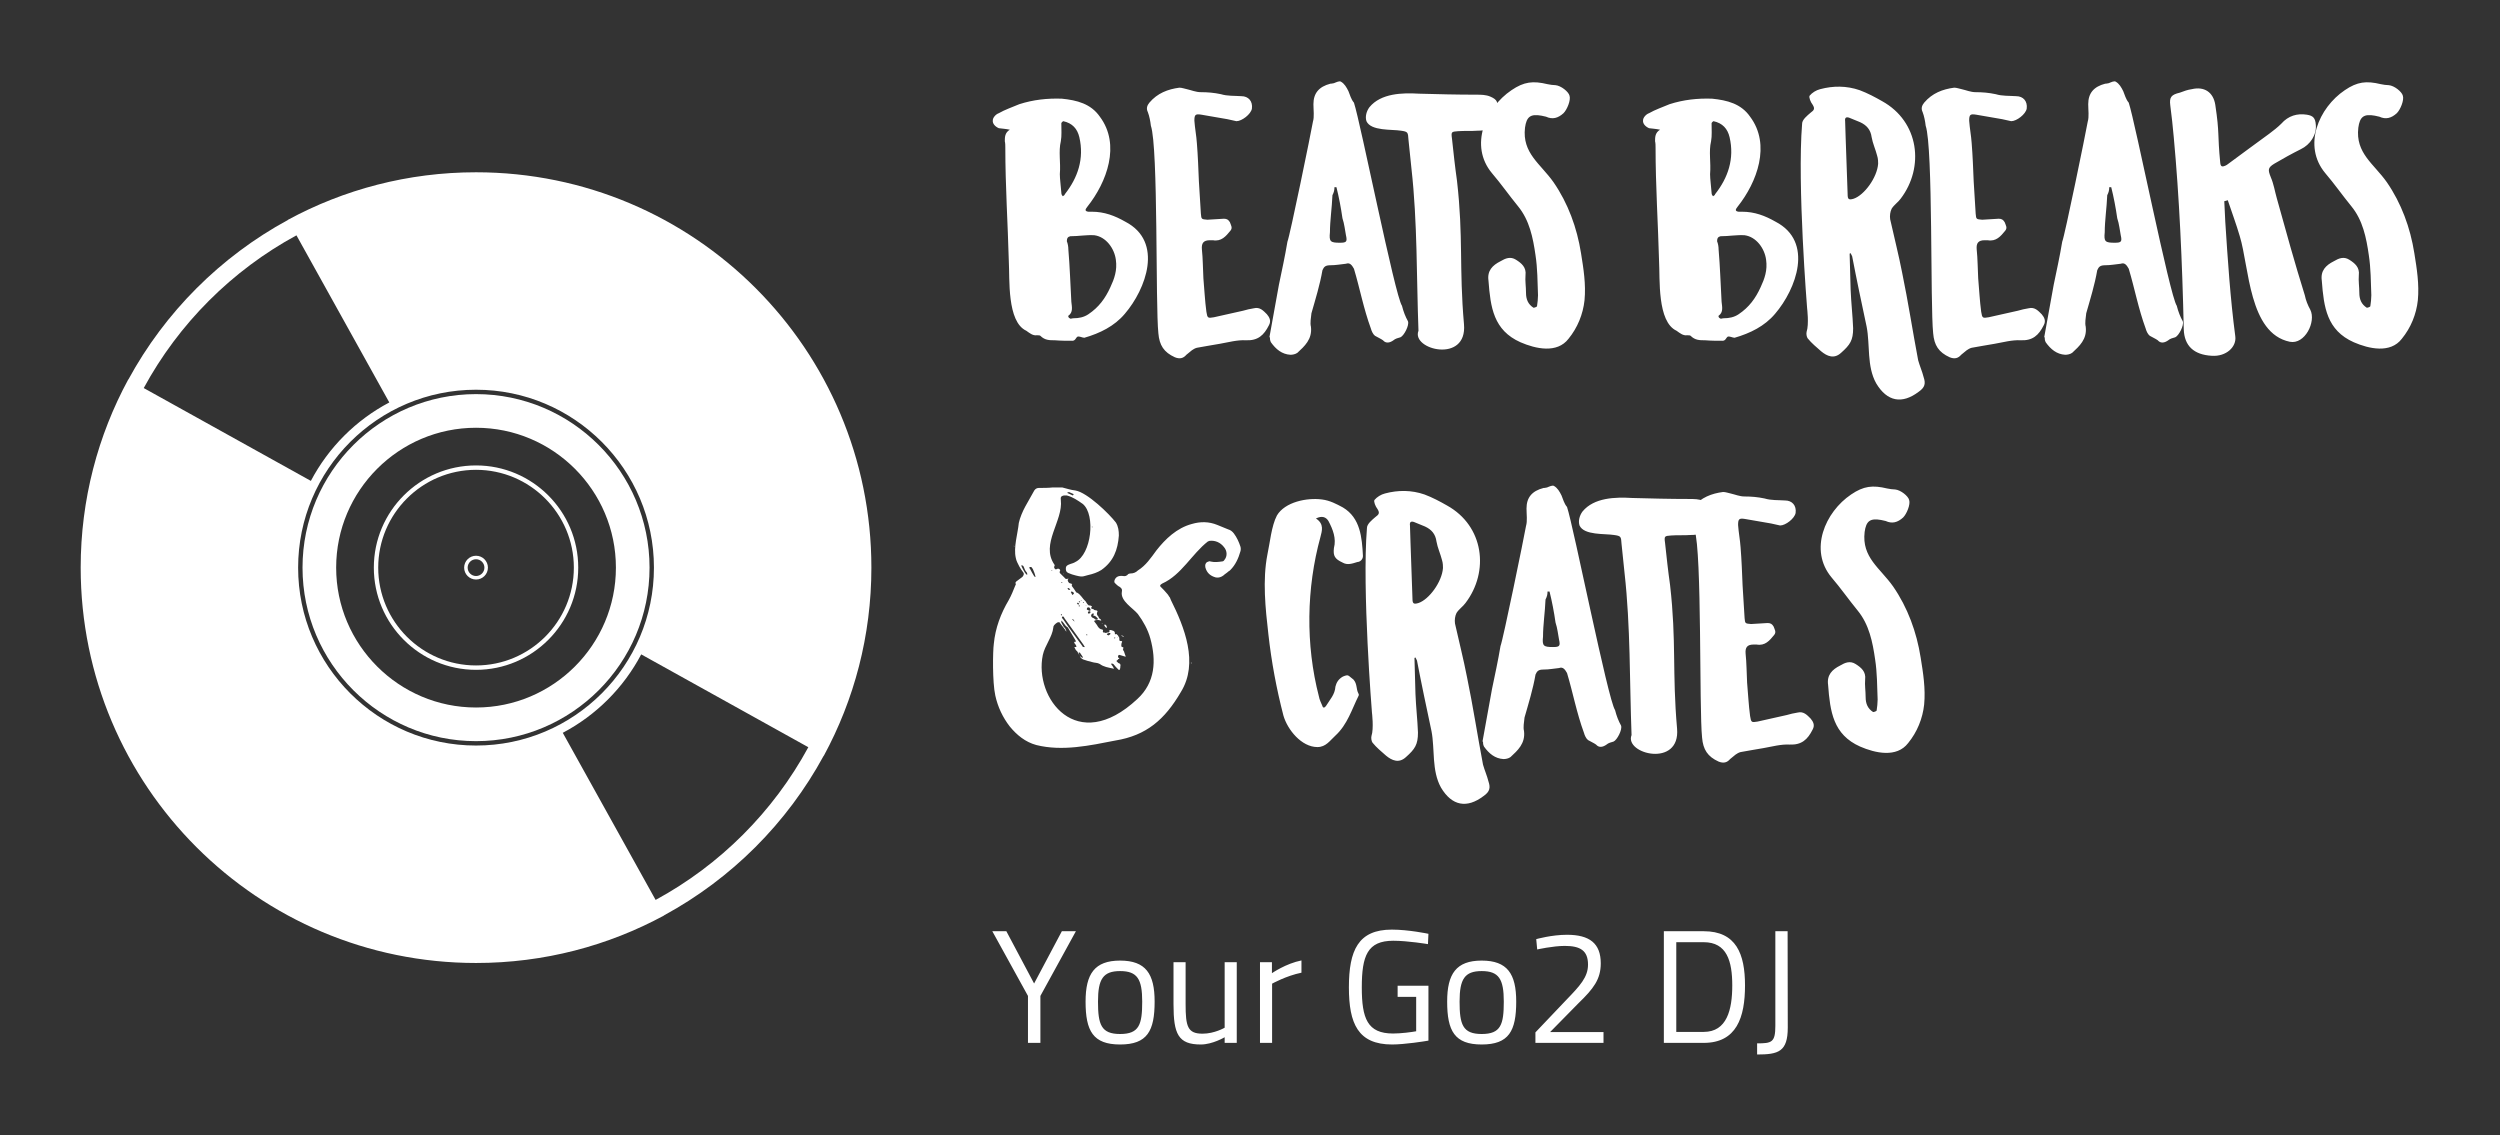 
		<svg width="3206.978" height="1456.173" xmlns="http://www.w3.org/2000/svg" xmlns:xlink="http://www.w3.org/1999/xlink" version="1.1">
            <rect width="100%" height="100%" fill="#333333" stroke="none"/>
            <g transform="scale(10.349) translate(10, 10)">
				<g id="main_text" rel="mainfill" name="main_text" xmlns:name="mainText_mainfill" fill="#FFFFFF" transform="translate(113.31, -29.512)"><path d="M1.86 35.588 c-0.62 -0.124 -0.93 -0.124 -1.364 -0.186 c-0.434 -0.186 -0.806 -0.558 -0.744 -0.992 c0 -0.31 0.372 -0.744 0.744 -0.868 c0.744 -0.434 1.674 -0.744 2.542 -1.116 c1.736 -0.558 3.472 -0.744 5.27 -0.682 c1.86 0.186 3.596 0.62 4.712 2.232 c2.604 3.472 0.868 8.122 -1.55 11.16 c-0.31 0.372 -0.31 0.558 0.124 0.62 l0.434 0 c1.55 0 2.852 0.496 4.154 1.24 c4.774 2.48 2.542 8.37 -0.062 11.408 c-1.302 1.55 -3.1 2.418 -5.022 2.976 c-0.248 0 -0.682 -0.248 -0.868 -0.124 s-0.248 0.496 -0.62 0.496 c-0.682 0 -1.426 0 -2.17 -0.062 c-0.682 0 -1.24 0 -1.798 -0.558 c-0.062 -0.062 -0.248 -0.062 -0.434 -0.062 c-0.496 0.062 -0.868 -0.248 -1.302 -0.558 c-2.418 -1.116 -2.046 -6.448 -2.17 -8.618 c-0.124 -4.65 -0.434 -9.362 -0.434 -14.074 c0 -0.248 0 -0.558 -0.062 -0.806 c0 -0.496 0 -1.054 0.62 -1.426 z M9.734 58.962 c0.682 0 1.302 -0.124 1.86 -0.496 c1.302 -0.868 2.108 -1.984 2.728 -3.348 c0.496 -1.054 0.868 -2.108 0.682 -3.41 c-0.186 -1.426 -1.24 -2.852 -2.666 -3.038 c-0.992 -0.062 -1.922 0.124 -2.976 0.124 c-0.31 0.062 -0.434 0.248 -0.434 0.62 c0.124 0.31 0.186 0.682 0.186 0.992 c0.186 2.17 0.248 4.34 0.372 6.51 c0.062 0.62 0.248 1.302 -0.372 1.736 c-0.062 0.062 0.062 0.31 0.186 0.31 c0.062 0.124 0.248 0 0.434 0 z M8.06 41.106 c0 0.62 0.124 1.426 0.186 2.294 c0 0.186 0.062 0.31 0.186 0.434 c0.062 -0.062 0.248 -0.124 0.248 -0.248 c1.612 -2.046 2.418 -4.402 1.798 -7.068 c-0.248 -1.054 -0.868 -1.736 -1.984 -1.984 c-0.062 0 -0.248 0.186 -0.248 0.248 c0 0.806 0.062 1.55 -0.062 2.232 c-0.31 1.302 0 2.604 -0.124 4.092 z M26.35 46.748 c0.682 -0.062 1.364 -0.062 2.046 -0.124 c0.372 0 0.558 0.124 0.744 0.434 c0.124 0.372 0.372 0.682 0.062 1.054 c-0.558 0.682 -1.116 1.364 -2.17 1.178 l-0.372 0 c-0.806 0 -1.054 0.372 -0.992 1.116 c0.124 1.178 0.124 2.418 0.186 3.596 c0.124 1.364 0.186 2.79 0.372 4.154 c0.124 0.806 0.186 0.806 0.93 0.682 c1.178 -0.248 2.418 -0.558 3.596 -0.806 c0.434 -0.124 0.93 -0.248 1.364 -0.31 c0.744 -0.186 1.178 0.31 1.612 0.744 c0.31 0.372 0.558 0.806 0.248 1.364 c-0.62 1.24 -1.364 1.922 -2.852 1.86 c-1.054 -0.062 -2.17 0.248 -3.224 0.434 c-0.992 0.186 -1.922 0.31 -2.852 0.496 c-0.248 0.062 -0.434 0.186 -0.62 0.31 c-0.248 0.186 -0.434 0.372 -0.682 0.558 c-0.372 0.434 -0.806 0.558 -1.426 0.31 c-1.364 -0.62 -1.922 -1.488 -2.046 -2.976 c-0.372 -3.472 0 -23.002 -0.93 -25.73 c-0.062 -0.558 -0.186 -1.178 -0.372 -1.674 c-0.248 -0.496 -0.062 -0.868 0.186 -1.178 c0.992 -1.178 2.294 -1.674 3.72 -1.86 c0.31 0 0.62 0.124 0.93 0.186 c0.558 0.124 1.116 0.372 1.736 0.372 c0.806 0 1.612 0.062 2.48 0.248 c0.806 0.248 1.674 0.186 2.542 0.248 c0.868 0 1.426 0.62 1.302 1.55 c-0.124 0.682 -1.24 1.55 -1.922 1.55 c-0.372 -0.062 -0.744 -0.186 -1.116 -0.248 c-1.054 -0.186 -2.17 -0.372 -3.224 -0.558 c-0.744 -0.124 -0.868 0 -0.868 0.744 c0.062 0.93 0.248 1.86 0.31 2.79 c0.124 1.55 0.186 3.162 0.248 4.712 c0.062 1.364 0.186 2.666 0.248 4.03 c0.062 0.682 0.062 0.682 0.806 0.744 z M34.038 61.318 c0.372 -2.17 0.806 -4.34 1.178 -6.51 c0.372 -1.798 0.744 -3.472 1.054 -5.332 c0.31 -0.744 2.914 -13.454 3.162 -14.88 c0.186 -0.62 0.062 -1.426 0.062 -2.17 c0 -1.364 0.682 -2.17 2.108 -2.542 c0.062 0 0.186 0 0.434 -0.062 c0.31 -0.124 0.682 -0.31 0.868 -0.186 c0.434 0.248 0.682 0.682 0.93 1.178 c0.186 0.434 0.31 0.992 0.682 1.426 c0.806 2.418 5.084 23.932 5.952 25.172 c0.186 0.744 0.434 1.364 0.744 1.922 c0.186 0.496 -0.496 1.798 -0.93 1.984 c-0.248 0.062 -0.682 0.186 -0.868 0.372 c-0.434 0.31 -0.93 0.434 -1.302 0 c-0.248 -0.186 -0.682 -0.372 -0.992 -0.558 c-0.248 -0.186 -0.434 -0.62 -0.496 -0.868 c-0.93 -2.542 -1.364 -4.96 -2.108 -7.44 c-0.248 -0.434 -0.496 -0.806 -0.992 -0.62 c-0.62 0.062 -1.24 0.186 -1.922 0.186 c-0.62 0 -0.806 0.186 -0.992 0.62 c-0.31 1.798 -0.868 3.596 -1.364 5.332 c-0.062 0.62 -0.186 1.178 -0.062 1.674 c0.186 1.55 -0.806 2.418 -1.674 3.224 c-0.248 0.186 -0.62 0.248 -0.868 0.248 c-1.054 -0.062 -1.798 -0.682 -2.418 -1.55 c-0.124 -0.248 -0.124 -0.434 -0.124 -0.62 l-0.062 0 z M42.346 42.718 l-0.248 0 c0 0.372 -0.062 0.62 -0.248 0.992 c-0.062 1.55 -0.31 3.162 -0.31 4.588 c-0.124 1.178 0.062 1.302 1.24 1.302 c0.806 0 0.93 -0.124 0.744 -0.93 c-0.124 -0.62 -0.186 -1.364 -0.434 -2.108 c-0.186 -1.302 -0.434 -2.604 -0.744 -3.844 z M52.514 60.512 c-0.248 -6.634 -0.124 -13.454 -0.868 -20.088 c-0.124 -1.178 -0.248 -2.418 -0.372 -3.596 c-0.062 -0.93 -0.062 -0.992 -0.93 -1.116 c-1.116 -0.186 -3.72 0.062 -4.278 -1.178 c-0.186 -0.558 0 -1.24 0.372 -1.736 c1.426 -1.736 4.092 -1.798 6.138 -1.674 c2.356 0.062 4.65 0.124 7.068 0.124 c0.62 0 1.24 0 1.798 0.248 c0.868 0.372 0.992 0.744 0.744 1.736 c-0.062 0.372 -0.248 0.744 -0.31 1.116 c-0.186 1.178 -1.054 1.364 -2.046 1.364 c-0.806 0.062 -1.612 0 -2.418 0.062 s-0.868 0.062 -0.744 0.93 c0.186 1.736 0.372 3.472 0.62 5.208 c0.806 7.068 0.248 10.726 0.868 17.794 c0.434 4.898 -6.572 3.162 -5.642 0.806 z M61.194 54.312 c-0.186 -1.24 0.496 -1.922 1.488 -2.418 c0.62 -0.372 1.24 -0.62 1.922 -0.186 s1.302 0.93 1.178 1.922 c-0.062 0.682 0.062 1.426 0.062 2.17 c0 0.806 0.248 1.426 0.93 1.86 c0.124 0 0.434 -0.124 0.434 -0.186 c0.062 -0.434 0.124 -0.93 0.124 -1.364 c-0.062 -1.674 -0.062 -3.348 -0.31 -4.96 c-0.31 -2.17 -0.744 -4.34 -2.17 -6.076 c-1.116 -1.364 -2.108 -2.79 -3.224 -4.092 c-2.852 -3.41 -0.806 -8.122 2.418 -10.292 c1.55 -1.054 2.666 -1.178 4.464 -0.744 c0.31 0.062 0.682 0.124 0.992 0.124 c0.682 0.062 1.612 0.806 1.736 1.302 c0.186 0.558 -0.31 1.736 -0.744 2.17 c-0.682 0.62 -1.364 0.806 -2.17 0.434 c-0.186 -0.062 -0.372 -0.062 -0.558 -0.124 c-1.364 -0.248 -1.86 0.124 -2.046 1.488 c-0.372 3.162 1.922 4.464 3.534 6.758 c1.798 2.604 2.914 5.642 3.41 8.804 c0.31 1.922 0.62 3.844 0.434 5.828 c-0.186 1.736 -0.868 3.41 -1.984 4.774 c-1.426 1.86 -4.092 1.24 -5.952 0.434 c-3.348 -1.488 -3.72 -4.34 -3.968 -7.626 z  M82.46 35.588 c-0.62 -0.124 -0.93 -0.124 -1.364 -0.186 c-0.434 -0.186 -0.806 -0.558 -0.744 -0.992 c0 -0.31 0.372 -0.744 0.744 -0.868 c0.744 -0.434 1.674 -0.744 2.542 -1.116 c1.736 -0.558 3.472 -0.744 5.27 -0.682 c1.86 0.186 3.596 0.62 4.712 2.232 c2.604 3.472 0.868 8.122 -1.55 11.16 c-0.31 0.372 -0.31 0.558 0.124 0.62 l0.434 0 c1.55 0 2.852 0.496 4.154 1.24 c4.774 2.48 2.542 8.37 -0.062 11.408 c-1.302 1.55 -3.1 2.418 -5.022 2.976 c-0.248 0 -0.682 -0.248 -0.868 -0.124 s-0.248 0.496 -0.62 0.496 c-0.682 0 -1.426 0 -2.17 -0.062 c-0.682 0 -1.24 0 -1.798 -0.558 c-0.062 -0.062 -0.248 -0.062 -0.434 -0.062 c-0.496 0.062 -0.868 -0.248 -1.302 -0.558 c-2.418 -1.116 -2.046 -6.448 -2.17 -8.618 c-0.124 -4.65 -0.434 -9.362 -0.434 -14.074 c0 -0.248 0 -0.558 -0.062 -0.806 c0 -0.496 0 -1.054 0.62 -1.426 z M90.334 58.962 c0.682 0 1.302 -0.124 1.86 -0.496 c1.302 -0.868 2.108 -1.984 2.728 -3.348 c0.496 -1.054 0.868 -2.108 0.682 -3.41 c-0.186 -1.426 -1.24 -2.852 -2.666 -3.038 c-0.992 -0.062 -1.922 0.124 -2.976 0.124 c-0.31 0.062 -0.434 0.248 -0.434 0.62 c0.124 0.31 0.186 0.682 0.186 0.992 c0.186 2.17 0.248 4.34 0.372 6.51 c0.062 0.62 0.248 1.302 -0.372 1.736 c-0.062 0.062 0.062 0.31 0.186 0.31 c0.062 0.124 0.248 0 0.434 0 z M88.66 41.106 c0 0.62 0.124 1.426 0.186 2.294 c0 0.186 0.062 0.31 0.186 0.434 c0.062 -0.062 0.248 -0.124 0.248 -0.248 c1.612 -2.046 2.418 -4.402 1.798 -7.068 c-0.248 -1.054 -0.868 -1.736 -1.984 -1.984 c-0.062 0 -0.248 0.186 -0.248 0.248 c0 0.806 0.062 1.55 -0.062 2.232 c-0.31 1.302 0 2.604 -0.124 4.092 z M105.958 50.964 c0.062 1.488 0.062 2.976 0.124 4.464 c0.062 1.612 0.248 3.162 0.31 4.774 c0 1.488 -0.372 2.046 -1.488 3.038 c-0.868 0.806 -1.736 0.434 -2.48 -0.186 c-0.558 -0.496 -1.178 -0.992 -1.674 -1.612 c-0.124 -0.186 -0.186 -0.558 -0.124 -0.806 c0.31 -0.93 0.062 -2.914 0.062 -2.914 s-1.24 -15.314 -0.62 -22.878 c0 -0.496 0.62 -0.992 1.054 -1.364 c0.434 -0.31 0.558 -0.496 0.248 -0.992 c-0.248 -0.31 -0.496 -0.93 -0.372 -1.116 c0.31 -0.372 0.806 -0.682 1.302 -0.806 c1.612 -0.434 3.286 -0.434 4.898 0.124 c0.992 0.372 1.922 0.868 2.79 1.364 c4.588 2.542 5.27 8.184 2.294 12.09 c-0.31 0.434 -0.806 0.744 -1.116 1.24 c-0.186 0.372 -0.248 0.868 -0.186 1.302 c0.496 2.232 1.054 4.402 1.488 6.634 c0.744 3.596 1.302 7.254 1.984 10.85 c0.186 0.682 0.496 1.364 0.682 2.108 c0.248 0.744 0.186 1.24 -0.62 1.798 c-2.046 1.55 -3.906 1.24 -5.27 -1.054 c-1.178 -2.108 -0.744 -4.774 -1.178 -7.006 c-0.62 -2.914 -1.24 -5.828 -1.798 -8.742 l-0.186 -0.372 c-0.062 0 -0.062 0 -0.124 0.062 z M109.492 39.804 c0 -0.186 0 -0.62 -0.124 -0.992 c-0.186 -0.744 -0.558 -1.55 -0.682 -2.294 c-0.124 -0.93 -0.62 -1.488 -1.426 -1.86 c-0.434 -0.186 -0.93 -0.372 -1.364 -0.558 c-0.372 -0.124 -0.558 0 -0.496 0.434 c0 0.682 0.062 1.302 0.062 1.984 c0.062 2.356 0.186 4.712 0.248 7.068 c0 0.62 0.124 0.744 0.744 0.558 c1.302 -0.434 2.914 -2.604 3.038 -4.34 z M122.388 46.748 c0.682 -0.062 1.364 -0.062 2.046 -0.124 c0.372 0 0.558 0.124 0.744 0.434 c0.124 0.372 0.372 0.682 0.062 1.054 c-0.558 0.682 -1.116 1.364 -2.17 1.178 l-0.372 0 c-0.806 0 -1.054 0.372 -0.992 1.116 c0.124 1.178 0.124 2.418 0.186 3.596 c0.124 1.364 0.186 2.79 0.372 4.154 c0.124 0.806 0.186 0.806 0.93 0.682 c1.178 -0.248 2.418 -0.558 3.596 -0.806 c0.434 -0.124 0.93 -0.248 1.364 -0.31 c0.744 -0.186 1.178 0.31 1.612 0.744 c0.31 0.372 0.558 0.806 0.248 1.364 c-0.62 1.24 -1.364 1.922 -2.852 1.86 c-1.054 -0.062 -2.17 0.248 -3.224 0.434 c-0.992 0.186 -1.922 0.31 -2.852 0.496 c-0.248 0.062 -0.434 0.186 -0.62 0.31 c-0.248 0.186 -0.434 0.372 -0.682 0.558 c-0.372 0.434 -0.806 0.558 -1.426 0.31 c-1.364 -0.62 -1.922 -1.488 -2.046 -2.976 c-0.372 -3.472 0 -23.002 -0.93 -25.73 c-0.062 -0.558 -0.186 -1.178 -0.372 -1.674 c-0.248 -0.496 -0.062 -0.868 0.186 -1.178 c0.992 -1.178 2.294 -1.674 3.72 -1.86 c0.31 0 0.62 0.124 0.93 0.186 c0.558 0.124 1.116 0.372 1.736 0.372 c0.806 0 1.612 0.062 2.48 0.248 c0.806 0.248 1.674 0.186 2.542 0.248 c0.868 0 1.426 0.62 1.302 1.55 c-0.124 0.682 -1.24 1.55 -1.922 1.55 c-0.372 -0.062 -0.744 -0.186 -1.116 -0.248 c-1.054 -0.186 -2.17 -0.372 -3.224 -0.558 c-0.744 -0.124 -0.868 0 -0.868 0.744 c0.062 0.93 0.248 1.86 0.31 2.79 c0.124 1.55 0.186 3.162 0.248 4.712 c0.062 1.364 0.186 2.666 0.248 4.03 c0.062 0.682 0.062 0.682 0.806 0.744 z M130.076 61.318 c0.372 -2.17 0.806 -4.34 1.178 -6.51 c0.372 -1.798 0.744 -3.472 1.054 -5.332 c0.31 -0.744 2.914 -13.454 3.162 -14.88 c0.186 -0.62 0.062 -1.426 0.062 -2.17 c0 -1.364 0.682 -2.17 2.108 -2.542 c0.062 0 0.186 0 0.434 -0.062 c0.31 -0.124 0.682 -0.31 0.868 -0.186 c0.434 0.248 0.682 0.682 0.93 1.178 c0.186 0.434 0.31 0.992 0.682 1.426 c0.806 2.418 5.084 23.932 5.952 25.172 c0.186 0.744 0.434 1.364 0.744 1.922 c0.186 0.496 -0.496 1.798 -0.93 1.984 c-0.248 0.062 -0.682 0.186 -0.868 0.372 c-0.434 0.31 -0.93 0.434 -1.302 0 c-0.248 -0.186 -0.682 -0.372 -0.992 -0.558 c-0.248 -0.186 -0.434 -0.62 -0.496 -0.868 c-0.93 -2.542 -1.364 -4.96 -2.108 -7.44 c-0.248 -0.434 -0.496 -0.806 -0.992 -0.62 c-0.62 0.062 -1.24 0.186 -1.922 0.186 c-0.62 0 -0.806 0.186 -0.992 0.62 c-0.31 1.798 -0.868 3.596 -1.364 5.332 c-0.062 0.62 -0.186 1.178 -0.062 1.674 c0.186 1.55 -0.806 2.418 -1.674 3.224 c-0.248 0.186 -0.62 0.248 -0.868 0.248 c-1.054 -0.062 -1.798 -0.682 -2.418 -1.55 c-0.124 -0.248 -0.124 -0.434 -0.124 -0.62 l-0.062 0 z M138.384 42.718 l-0.248 0 c0 0.372 -0.062 0.62 -0.248 0.992 c-0.062 1.55 -0.31 3.162 -0.31 4.588 c-0.124 1.178 0.062 1.302 1.24 1.302 c0.806 0 0.93 -0.124 0.744 -0.93 c-0.124 -0.62 -0.186 -1.364 -0.434 -2.108 c-0.186 -1.302 -0.434 -2.604 -0.744 -3.844 z M152.396 44.454 c0.062 0.806 0.062 1.674 0.124 2.542 c0.31 4.774 0.62 9.486 1.24 14.198 c0.186 1.302 -1.116 2.542 -2.914 2.418 c-2.232 -0.124 -3.41 -1.24 -3.472 -3.286 c-0.186 -8.432 -0.558 -16.43 -1.24 -23.808 c-0.124 -1.302 -0.248 -2.604 -0.434 -3.968 c-0.124 -0.992 0.124 -1.302 1.178 -1.55 c0.496 -0.186 0.992 -0.372 1.488 -0.434 c1.55 -0.372 2.666 0.372 2.914 1.922 c0.558 3.72 0.248 3.472 0.62 7.254 c0.062 0.496 0.31 0.434 0.62 0.31 c0.124 -0.062 0.248 -0.124 0.31 -0.186 c1.736 -1.302 3.472 -2.542 5.146 -3.782 c0.496 -0.372 1.054 -0.806 1.488 -1.24 c0.868 -0.992 1.984 -1.302 3.162 -1.116 c0.806 0.124 1.054 0.434 1.116 1.24 c0.124 1.24 -0.682 2.48 -1.86 3.038 c-1.116 0.558 -2.232 1.178 -3.286 1.798 c-0.806 0.496 -0.806 0.744 -0.434 1.674 c0.372 0.868 0.496 1.736 0.744 2.604 c1.116 4.03 2.232 8.06 3.472 12.028 c0.124 0.62 0.372 1.24 0.682 1.798 c0.744 1.488 -0.682 4.34 -2.542 3.968 c-5.084 -1.054 -5.022 -9.238 -6.2 -13.082 c-0.434 -1.488 -0.992 -2.976 -1.488 -4.464 c-0.124 0.062 -0.248 0.062 -0.434 0.124 z M164.486 54.312 c-0.186 -1.24 0.496 -1.922 1.488 -2.418 c0.62 -0.372 1.24 -0.62 1.922 -0.186 s1.302 0.93 1.178 1.922 c-0.062 0.682 0.062 1.426 0.062 2.17 c0 0.806 0.248 1.426 0.93 1.86 c0.124 0 0.434 -0.124 0.434 -0.186 c0.062 -0.434 0.124 -0.93 0.124 -1.364 c-0.062 -1.674 -0.062 -3.348 -0.31 -4.96 c-0.31 -2.17 -0.744 -4.34 -2.17 -6.076 c-1.116 -1.364 -2.108 -2.79 -3.224 -4.092 c-2.852 -3.41 -0.806 -8.122 2.418 -10.292 c1.55 -1.054 2.666 -1.178 4.464 -0.744 c0.31 0.062 0.682 0.124 0.992 0.124 c0.682 0.062 1.612 0.806 1.736 1.302 c0.186 0.558 -0.31 1.736 -0.744 2.17 c-0.682 0.62 -1.364 0.806 -2.17 0.434 c-0.186 -0.062 -0.372 -0.062 -0.558 -0.124 c-1.364 -0.248 -1.86 0.124 -2.046 1.488 c-0.372 3.162 1.922 4.464 3.534 6.758 c1.798 2.604 2.914 5.642 3.41 8.804 c0.31 1.922 0.62 3.844 0.434 5.828 c-0.186 1.736 -0.868 3.41 -1.984 4.774 c-1.426 1.86 -4.092 1.24 -5.952 0.434 c-3.348 -1.488 -3.72 -4.34 -3.968 -7.626 z"/></g><g id="SvgjsG1009" rel="mainfill" name="main_text" xmlns:name="mainText_mainfill" fill="#FFFFFF" transform="translate(112.504, 20.602)"><path d="M9.176 29.822 c0.496 0.124 1.054 0.31 1.612 0.372 c1.488 0.248 4.216 2.914 5.022 3.968 c0.31 0.496 0.372 1.054 0.372 1.612 c-0.124 1.798 -0.682 3.224 -2.17 4.278 c-0.496 0.31 -1.054 0.496 -1.612 0.62 c-0.31 0.062 -0.558 0.186 -0.806 0.186 s-0.496 -0.062 -0.744 -0.124 c-0.31 -0.062 -0.62 -0.186 -0.93 -0.31 c-0.248 -0.124 -0.31 -0.248 -0.31 -0.558 c0 -0.372 0.248 -0.434 0.558 -0.558 c0.186 -0.062 0.434 -0.124 0.62 -0.248 c1.984 -0.93 2.542 -5.828 0.93 -7.192 c-0.62 -0.434 -1.24 -0.868 -1.984 -1.054 l-0.372 0 c-0.31 0.062 -0.434 0.186 -0.372 0.558 c0.31 2.604 -2.542 5.456 -0.806 7.998 c0.062 0.062 0.062 0.124 0 0.248 c-0.062 0 0 0.186 0 0.186 c0.062 0.124 0.186 0.248 0.31 0.124 c0.124 -0.062 0.248 -0.062 0.372 0.062 c0.062 0.124 0.062 0.124 0 0.248 c-0.062 0 0 0.124 0 0.186 l0.62 0.62 c0.062 0.124 0.186 0.124 0.31 0.124 c0.062 -0.062 0.062 -0.062 0.124 -0.062 c0 0.062 0 0.062 -0.062 0.124 c-0.062 0.186 0.124 0.496 0.372 0.496 c0 0 0.062 0 0.124 0.062 l0.062 0 l-0.062 0.062 l0 0.186 c0.186 0.248 0.372 0.496 0.558 0.806 l0.062 0 c0.496 0.248 0.682 0.744 1.054 1.054 c0.124 0.124 0.186 0.372 0.372 0.496 c0 0.062 0.124 0.062 0.248 0.062 c0.062 0.062 0.124 0.062 0.186 0.062 c0 0.062 0 0.124 -0.062 0.186 s0 0.186 0.186 0.186 c0.062 0 0.124 0.062 0.186 0.124 c0.062 0 0.186 0.062 0.31 0.062 c0.062 0.062 0.124 0.062 0.062 0.186 c-0.124 0.248 0 0.434 0.124 0.558 c0.062 0.062 0.062 0.124 0.062 0.186 c0.062 0.062 0.186 0.124 0.248 0.186 c0 0.062 0.062 0.124 0.062 0.124 l-0.124 0 s-0.186 -0.062 -0.248 -0.062 c-0.124 0 -0.31 0 -0.434 0.062 c0 0 -0.062 0 -0.062 0.062 c-0.062 0 0 0.062 0 0.062 c0.124 0.186 0.31 0.372 0.434 0.62 c0.124 0.186 0.31 0.372 0.558 0.372 c0.062 0.062 0.124 0.062 0.062 0.186 c0 0.062 0 0.124 0.062 0.186 c0.124 0 0.186 0 0.31 0.062 c0.062 0 0.124 -0.062 0.186 -0.062 c0.186 0 0.31 0 0.248 -0.248 l0.062 -0.062 c0.124 0 0.186 0 0.31 0.062 c0.062 0 0.186 0.062 0.248 0.124 s0.062 0.124 0.062 0.186 c0 0.124 0 0.248 0.124 0.124 c0.062 0 0.124 0 0.124 0.062 c0.124 0.062 0.186 0.186 0.248 0.31 c0.062 0.062 0.062 0.124 0.062 0.248 c0 0.186 0 0.248 0.186 0.248 s0.186 0.062 0.124 0.186 s-0.062 0.31 -0.062 0.434 c0 0.062 0.062 0.124 0.124 0.124 c0.186 0.062 0.186 0.124 0.062 0.248 c0 0 0.062 0.124 0.062 0.186 c0.062 0.062 0.124 0.186 0.124 0.248 c0.062 0.124 0.062 0.248 0.124 0.372 c0 0 0.062 0.062 0.062 0.124 l-0.124 0 c-0.186 -0.062 -0.372 -0.124 -0.62 -0.186 c-0.062 0 -0.124 -0.062 -0.186 0.062 s-0.062 0.248 0.062 0.31 s0.062 0.124 -0.062 0.124 c-0.062 0.124 -0.186 0.186 -0.248 0.248 l0.248 0.248 c0.248 0.062 0.31 0.186 0.248 0.434 c0 0.124 0 0.248 -0.062 0.31 c0 0.124 -0.062 0.186 -0.186 0.062 c-0.186 -0.186 -0.434 -0.434 -0.62 -0.682 c-0.062 0 -0.062 0 -0.124 -0.062 l-0.124 0 l0 0.124 c0.124 0.124 0.186 0.248 0.248 0.372 c0.062 0.062 0.062 0.062 0.062 0.124 c-0.062 0 -0.062 0.062 -0.124 0 c-0.558 -0.124 -1.116 -0.186 -1.612 -0.558 c-0.31 -0.186 -0.62 -0.124 -0.992 -0.248 c-0.31 -0.062 -0.682 -0.186 -1.054 -0.31 c-0.186 -0.062 -0.372 -0.248 -0.434 -0.434 c0.062 0.062 0.186 0.124 0.248 0.186 c0 0.062 0.062 0.062 0.124 0 l0 -0.062 l-0.372 -0.558 l-0.124 0 c0 0 -0.062 0.062 0 0.062 c0 0.124 0.062 0.248 0.124 0.372 c-0.124 -0.186 -0.186 -0.372 -0.31 -0.558 l-0.186 -0.186 l-0.186 -0.372 l0.124 0 l0.124 0 l0 -0.124 c-0.062 -0.124 -0.124 -0.248 -0.248 -0.372 c0 -0.124 -0.062 -0.186 0.124 -0.124 c0 0 0.062 -0.062 0.062 -0.124 s-0.062 -0.062 -0.062 -0.124 c-0.31 -0.496 -0.62 -1.054 -0.93 -1.55 c-0.062 -0.062 -0.186 -0.124 -0.248 -0.186 c-0.124 -0.186 -0.248 -0.31 -0.372 -0.496 l-0.186 -0.186 l0 0.248 c0.124 0.186 0.186 0.372 0.31 0.558 c0.186 0.124 0.248 0.31 0.31 0.496 l0 0.062 l-0.062 -0.062 s-0.062 -0.062 -0.062 -0.124 c-0.186 -0.248 -0.434 -0.558 -0.62 -0.806 c-0.062 -0.186 -0.186 -0.186 -0.372 -0.124 c-0.124 0.062 -0.248 0.186 -0.372 0.31 c-0.062 0.062 -0.124 0.186 -0.124 0.31 c-0.124 1.178 -1.054 2.232 -1.302 3.41 c-1.116 5.332 4.216 12.462 11.718 5.456 c2.232 -2.046 2.356 -4.774 1.612 -7.502 c-0.31 -1.116 -0.868 -2.108 -1.55 -3.038 c-0.62 -0.744 -2.17 -1.612 -1.984 -2.728 c0.062 -0.31 0 -0.434 -0.248 -0.62 c-0.248 -0.124 -0.434 -0.31 -0.62 -0.496 c-0.062 -0.062 -0.062 -0.186 -0.062 -0.248 c0.124 -0.496 0.496 -0.682 1.054 -0.62 c0.248 0.062 0.496 0 0.682 -0.248 c0.062 0 0.124 -0.062 0.248 -0.062 c0.372 0 0.682 -0.124 0.93 -0.372 c0.992 -0.62 1.612 -1.55 2.294 -2.48 c1.116 -1.426 2.542 -2.79 4.402 -3.286 c1.054 -0.31 2.108 -0.31 3.162 0.124 c0.434 0.186 0.93 0.372 1.364 0.558 c0.248 0.062 0.496 0.248 0.682 0.496 c0.372 0.496 0.62 1.054 0.806 1.612 c0.062 0.186 0.062 0.434 0 0.62 c-0.248 0.868 -0.62 1.674 -1.24 2.294 c-0.062 0.062 -0.124 0.124 -0.248 0.186 c-0.186 0.186 -0.434 0.31 -0.62 0.496 c-0.248 0.186 -0.558 0.31 -0.93 0.248 c-0.682 -0.186 -1.116 -0.558 -1.302 -1.24 c-0.062 -0.31 0 -0.558 0.248 -0.682 c0.124 -0.062 0.31 -0.124 0.372 -0.062 c0.496 0.124 0.992 0.062 1.426 0 c0.124 0 0.248 -0.062 0.31 -0.186 c0.372 -0.434 0.372 -1.116 -0.062 -1.612 c-0.434 -0.558 -1.116 -0.868 -1.86 -0.744 c-0.062 0.062 -0.062 0.062 -0.124 0.062 c-1.984 1.55 -3.286 4.154 -5.642 5.208 c-0.062 0.062 -0.124 0.062 -0.186 0.124 s-0.124 0.124 -0.062 0.248 c0.31 0.31 0.62 0.62 0.868 0.93 c0.124 0.124 0.186 0.31 0.31 0.434 c0.062 0.124 0.062 0.186 0.124 0.31 c1.674 3.348 3.472 7.812 1.24 11.408 c-1.984 3.41 -4.278 5.394 -8.122 6.014 c-3.162 0.62 -6.572 1.364 -9.796 0.558 c-1.364 -0.372 -2.418 -1.24 -3.286 -2.294 c-0.868 -1.116 -1.488 -2.418 -1.798 -3.844 c-0.372 -1.674 -0.31 -5.518 -0.186 -6.386 c0.186 -1.984 0.868 -3.782 1.86 -5.456 c0.31 -0.558 0.558 -1.178 0.806 -1.798 c0.062 -0.062 0.062 -0.124 0.062 -0.186 c-0.062 -0.124 -0.062 -0.186 0.062 -0.31 l0.744 -0.558 s0.31 -0.31 0.124 -0.558 s-0.372 -0.496 -0.496 -0.744 c-0.186 -0.372 -0.372 -0.682 -0.434 -1.054 c-0.31 -1.302 0.248 -3.038 0.372 -4.34 c0.124 -0.62 0.496 -1.488 0.806 -2.046 c0.372 -0.682 0.744 -1.302 1.116 -1.984 c0.124 -0.186 0.31 -0.31 0.558 -0.31 c0.558 0 1.178 0 1.736 -0.062 l0.248 0 l0.93 0 z M11.966 49.6 c-0.062 -0.124 -0.124 -0.186 -0.186 -0.31 c-0.744 -1.054 -1.55 -2.17 -2.356 -3.286 c0 -0.062 -0.062 -0.124 -0.124 -0.186 l-0.124 0 l-0.062 0.124 c0.062 0.124 0.124 0.186 0.186 0.248 c0.744 1.116 1.55 2.17 2.356 3.286 c0 0.062 0.062 0.124 0.186 0.124 l0.124 0 z M5.084 39.742 c0 0.062 0 0.124 0.062 0.124 c0.186 0.372 0.372 0.682 0.558 0.992 c0.062 0 0.124 0.062 0.124 0.062 c0 -0.062 0.062 -0.124 0 -0.124 c-0.062 -0.31 -0.186 -0.558 -0.31 -0.868 c-0.062 -0.062 -0.124 -0.186 -0.186 -0.248 l-0.186 0 z M13.144 45.694 l0 0.062 c-0.062 0 -0.062 -0.062 -0.124 -0.062 l0 -0.062 c0.062 -0.062 0.062 -0.124 0.062 -0.186 c-0.124 0 -0.248 0 -0.248 0.062 c-0.186 0.186 -0.062 0.434 0.186 0.496 c0.124 0.062 0.186 0.124 0.248 0.186 c0.124 0 0.186 0.062 0.248 0 c0.124 -0.062 0.062 -0.124 0 -0.186 l-0.186 -0.186 s-0.124 -0.062 -0.186 -0.124 z M4.836 40.548 c0 -0.062 -0.062 -0.124 -0.062 -0.186 c-0.124 -0.124 -0.186 -0.248 -0.248 -0.372 c-0.062 -0.186 -0.124 -0.31 -0.186 -0.434 c-0.062 -0.062 -0.124 -0.062 -0.248 -0.124 c0.062 0.124 0 0.186 0.062 0.248 c0.124 0.248 0.248 0.496 0.372 0.682 c0.062 0.062 0.124 0.186 0.186 0.248 l0.124 0 l0 -0.062 z M12.214 44.888 l0 0.062 c0.124 0.062 0.186 0.124 0.31 0.124 c0 0.062 0.062 0.062 0.124 0 s0 -0.248 -0.124 -0.372 c-0.186 -0.062 -0.31 0 -0.31 0.186 z M9.982 30.38 c-0.062 0.062 -0.124 0.062 -0.186 0.062 l0 0.062 c0.248 0.124 0.434 0.186 0.682 0.31 l0.062 -0.062 c0.062 -0.062 0 -0.124 0 -0.124 c-0.186 -0.062 -0.372 -0.186 -0.558 -0.248 z M10.292 42.718 l-0.062 0.062 l0.186 0.372 c0.062 -0.062 0.186 -0.124 0.186 -0.186 c0.062 -0.062 -0.124 -0.248 -0.31 -0.248 z M14.88 48.174 c0.062 -0.062 0.124 -0.062 0.186 -0.124 c0.062 0 0.062 -0.124 0.062 -0.186 l-0.186 0 s-0.124 0.062 -0.186 0.062 c0 0.062 -0.062 0.062 -0.062 0.062 c0 0.062 0.062 0.062 0.062 0.124 c0.062 0 0.124 0 0.124 0.062 z M12.462 45.136 c0 0.062 -0.124 0.124 -0.124 0.186 s0.124 0.124 0.124 0.186 l0.248 -0.248 c-0.062 -0.062 -0.124 -0.062 -0.248 -0.124 z M10.168 42.47 c-0.124 -0.124 -0.186 -0.186 -0.248 -0.186 c0 0 -0.062 0.062 -0.124 0.062 l0.186 0.186 c0.062 0 0.124 -0.062 0.186 -0.062 z M13.516 45.26 c-0.062 0.062 -0.124 0.124 -0.186 0.124 s-0.124 -0.062 -0.186 -0.124 c0.124 0 0.124 -0.062 0.248 -0.124 z M11.098 44.082 c-0.062 0.062 -0.062 0.124 -0.124 0.124 c0.062 0.062 0.124 0.124 0.186 0.124 s0.062 -0.062 0.124 -0.062 z M10.478 46.128 c-0.062 0 -0.062 0.062 -0.062 0.062 l0.248 0.248 l0 -0.062 c-0.062 -0.124 -0.124 -0.186 -0.186 -0.248 z M9.052 45.508 c-0.062 0.062 -0.062 0.062 -0.062 0.124 l0.062 0.062 l0.062 -0.062 c0 -0.062 0 -0.124 -0.062 -0.124 z M11.284 44.392 c-0.062 0.062 -0.124 0.124 -0.062 0.124 l0 0.062 c0.062 0 0.062 0 0.124 -0.062 c0 0 -0.062 -0.062 -0.062 -0.124 z M11.222 43.896 l0 0.062 c0 0.062 0.062 0.062 0.062 0.124 c0.062 0 0.062 -0.062 0.124 -0.062 c-0.062 -0.062 -0.062 -0.062 -0.186 -0.124 z M9.176 41.602 l-0.062 -0.062 l-0.062 0.062 c0 0.062 0.062 0.062 0.062 0.062 s0.062 0 0.062 -0.062 z M12.214 47.988 c-0.062 0.062 -0.062 0.062 -0.062 0.124 c0 0 0.062 0 0.062 0.062 l0.062 -0.062 c0 -0.062 -0.062 -0.062 -0.062 -0.124 z M12.896 34.658 c-0.062 0 -0.062 0 -0.062 0.062 c0 0 0 0.062 0.062 0.062 l0 -0.062 l0 -0.062 z M7.874 40.176 c0 0 0.062 0 0.062 -0.062 l-0.062 0 l-0.062 0 c0 0.062 0 0.062 0.062 0.062 z M15.562 48.484 c0.062 0 0.124 0.062 0.124 0.062 c0 -0.062 0.062 -0.062 0.062 -0.062 c0 -0.062 -0.062 -0.062 -0.062 -0.062 c-0.062 0 -0.062 0 -0.124 0.062 z M11.842 44.082 l-0.062 -0.062 l-0.062 0.062 l0.062 0.062 s0.062 0 0.062 -0.062 z M25.172 51.522 c0 0 0 0.062 0.062 0.062 c-0.062 0 -0.062 0.062 -0.062 0.062 l-0.062 -0.062 s0 -0.062 0.062 -0.062 z M11.532 43.834 c0 -0.062 0.062 -0.062 0.062 -0.062 l-0.062 0 l-0.062 0 l0 0.062 l0.062 0 z M16.12 48.484 c-0.062 0 -0.062 -0.062 -0.062 -0.062 l-0.062 0.062 l0.062 0 l0.062 0 z M12.09 44.454 l0 0.062 l0 0 l0.062 0 c0 -0.062 -0.062 -0.062 -0.062 -0.062 z M14.508 46.81 c0 0.062 0.062 0.062 0.124 0.124 c0 0.062 0.062 0.124 0.062 0.186 l0 0.124 s-0.062 -0.062 -0.124 -0.062 c-0.062 -0.062 -0.124 -0.124 -0.186 -0.248 l0 -0.062 c0 -0.062 0.062 -0.062 0.124 -0.062 z M16.802 48.298 c-0.062 0 -0.062 0.062 -0.062 0.062 c-0.062 -0.062 -0.124 -0.124 -0.186 -0.124 c0 -0.062 -0.062 -0.062 -0.062 -0.124 l0 0 c0.124 0.062 0.186 0.124 0.31 0.186 z M14.136 46.686 c-0.062 0 -0.062 -0.062 -0.062 -0.062 l0 0 l0.062 0 l0 0.062 z M9.3 40.548 l0 -0.062 l0.062 0.062 l0 0.062 c0 -0.062 -0.062 -0.062 -0.062 -0.062 z M3.162 37.076 l0 -0.062 c0 0.062 0.062 0.062 0.062 0.062 l0 0.062 c-0.062 0 -0.062 -0.062 -0.062 -0.062 z  M40.61 33.666 c1.054 0.682 0.744 1.55 0.558 2.294 c-1.736 6.324 -1.86 13.33 -0.186 19.778 c0.062 0.372 0.248 0.744 0.434 1.178 c0.062 0.248 0.248 0.248 0.434 0 c0.496 -0.806 1.116 -1.426 1.178 -2.418 c0.124 -0.496 0.372 -0.93 0.93 -1.24 c0.744 -0.31 0.62 -0.124 1.302 0.372 c0.496 0.558 0.31 1.178 0.62 1.736 c0.062 0.124 0.062 0.186 0 0.31 c-0.806 1.612 -1.364 3.534 -2.852 4.898 c-0.682 0.62 -1.178 1.426 -2.232 1.426 c-1.984 0 -3.72 -2.17 -4.216 -3.906 c-0.868 -3.348 -1.488 -6.696 -1.86 -10.044 c-0.372 -3.224 -0.744 -6.758 -0.124 -9.92 c0.31 -1.426 0.496 -3.534 1.178 -4.836 c0.992 -1.674 3.72 -2.232 5.58 -1.984 c0.992 0.124 1.798 0.558 2.604 0.992 c2.17 1.302 2.356 3.72 2.48 6.014 c0 0.434 -0.372 0.744 -0.682 0.744 c-0.62 0.186 -1.24 0.434 -1.86 0.062 c-0.93 -0.434 -1.178 -0.806 -1.054 -1.798 c0.31 -1.178 -0.124 -2.294 -0.682 -3.348 c-0.31 -0.496 -0.806 -0.682 -1.55 -0.31 z M52.824 50.964 c0.062 1.488 0.062 2.976 0.124 4.464 c0.062 1.612 0.248 3.162 0.31 4.774 c0 1.488 -0.372 2.046 -1.488 3.038 c-0.868 0.806 -1.736 0.434 -2.48 -0.186 c-0.558 -0.496 -1.178 -0.992 -1.674 -1.612 c-0.124 -0.186 -0.186 -0.558 -0.124 -0.806 c0.31 -0.93 0.062 -2.914 0.062 -2.914 s-1.24 -15.314 -0.62 -22.878 c0 -0.496 0.62 -0.992 1.054 -1.364 c0.434 -0.31 0.558 -0.496 0.248 -0.992 c-0.248 -0.31 -0.496 -0.93 -0.372 -1.116 c0.31 -0.372 0.806 -0.682 1.302 -0.806 c1.612 -0.434 3.286 -0.434 4.898 0.124 c0.992 0.372 1.922 0.868 2.79 1.364 c4.588 2.542 5.27 8.184 2.294 12.09 c-0.31 0.434 -0.806 0.744 -1.116 1.24 c-0.186 0.372 -0.248 0.868 -0.186 1.302 c0.496 2.232 1.054 4.402 1.488 6.634 c0.744 3.596 1.302 7.254 1.984 10.85 c0.186 0.682 0.496 1.364 0.682 2.108 c0.248 0.744 0.186 1.24 -0.62 1.798 c-2.046 1.55 -3.906 1.24 -5.27 -1.054 c-1.178 -2.108 -0.744 -4.774 -1.178 -7.006 c-0.62 -2.914 -1.24 -5.828 -1.798 -8.742 l-0.186 -0.372 c-0.062 0 -0.062 0 -0.124 0.062 z M56.358 39.804 c0 -0.186 0 -0.62 -0.124 -0.992 c-0.186 -0.744 -0.558 -1.55 -0.682 -2.294 c-0.124 -0.93 -0.62 -1.488 -1.426 -1.86 c-0.434 -0.186 -0.93 -0.372 -1.364 -0.558 c-0.372 -0.124 -0.558 0 -0.496 0.434 c0 0.682 0.062 1.302 0.062 1.984 c0.062 2.356 0.186 4.712 0.248 7.068 c0 0.62 0.124 0.744 0.744 0.558 c1.302 -0.434 2.914 -2.604 3.038 -4.34 z M61.256 61.318 c0.372 -2.17 0.806 -4.34 1.178 -6.51 c0.372 -1.798 0.744 -3.472 1.054 -5.332 c0.31 -0.744 2.914 -13.454 3.162 -14.88 c0.186 -0.62 0.062 -1.426 0.062 -2.17 c0 -1.364 0.682 -2.17 2.108 -2.542 c0.062 0 0.186 0 0.434 -0.062 c0.31 -0.124 0.682 -0.31 0.868 -0.186 c0.434 0.248 0.682 0.682 0.93 1.178 c0.186 0.434 0.31 0.992 0.682 1.426 c0.806 2.418 5.084 23.932 5.952 25.172 c0.186 0.744 0.434 1.364 0.744 1.922 c0.186 0.496 -0.496 1.798 -0.93 1.984 c-0.248 0.062 -0.682 0.186 -0.868 0.372 c-0.434 0.31 -0.93 0.434 -1.302 0 c-0.248 -0.186 -0.682 -0.372 -0.992 -0.558 c-0.248 -0.186 -0.434 -0.62 -0.496 -0.868 c-0.93 -2.542 -1.364 -4.96 -2.108 -7.44 c-0.248 -0.434 -0.496 -0.806 -0.992 -0.62 c-0.62 0.062 -1.24 0.186 -1.922 0.186 c-0.62 0 -0.806 0.186 -0.992 0.62 c-0.31 1.798 -0.868 3.596 -1.364 5.332 c-0.062 0.62 -0.186 1.178 -0.062 1.674 c0.186 1.55 -0.806 2.418 -1.674 3.224 c-0.248 0.186 -0.62 0.248 -0.868 0.248 c-1.054 -0.062 -1.798 -0.682 -2.418 -1.55 c-0.124 -0.248 -0.124 -0.434 -0.124 -0.62 l-0.062 0 z M69.564 42.718 l-0.248 0 c0 0.372 -0.062 0.62 -0.248 0.992 c-0.062 1.55 -0.31 3.162 -0.31 4.588 c-0.124 1.178 0.062 1.302 1.24 1.302 c0.806 0 0.93 -0.124 0.744 -0.93 c-0.124 -0.62 -0.186 -1.364 -0.434 -2.108 c-0.186 -1.302 -0.434 -2.604 -0.744 -3.844 z M79.732 60.512 c-0.248 -6.634 -0.124 -13.454 -0.868 -20.088 c-0.124 -1.178 -0.248 -2.418 -0.372 -3.596 c-0.062 -0.93 -0.062 -0.992 -0.93 -1.116 c-1.116 -0.186 -3.72 0.062 -4.278 -1.178 c-0.186 -0.558 0 -1.24 0.372 -1.736 c1.426 -1.736 4.092 -1.798 6.138 -1.674 c2.356 0.062 4.65 0.124 7.068 0.124 c0.62 0 1.24 0 1.798 0.248 c0.868 0.372 0.992 0.744 0.744 1.736 c-0.062 0.372 -0.248 0.744 -0.31 1.116 c-0.186 1.178 -1.054 1.364 -2.046 1.364 c-0.806 0.062 -1.612 0 -2.418 0.062 s-0.868 0.062 -0.744 0.93 c0.186 1.736 0.372 3.472 0.62 5.208 c0.806 7.068 0.248 10.726 0.868 17.794 c0.434 4.898 -6.572 3.162 -5.642 0.806 z M94.55 46.748 c0.682 -0.062 1.364 -0.062 2.046 -0.124 c0.372 0 0.558 0.124 0.744 0.434 c0.124 0.372 0.372 0.682 0.062 1.054 c-0.558 0.682 -1.116 1.364 -2.17 1.178 l-0.372 0 c-0.806 0 -1.054 0.372 -0.992 1.116 c0.124 1.178 0.124 2.418 0.186 3.596 c0.124 1.364 0.186 2.79 0.372 4.154 c0.124 0.806 0.186 0.806 0.93 0.682 c1.178 -0.248 2.418 -0.558 3.596 -0.806 c0.434 -0.124 0.93 -0.248 1.364 -0.31 c0.744 -0.186 1.178 0.31 1.612 0.744 c0.31 0.372 0.558 0.806 0.248 1.364 c-0.62 1.24 -1.364 1.922 -2.852 1.86 c-1.054 -0.062 -2.17 0.248 -3.224 0.434 c-0.992 0.186 -1.922 0.31 -2.852 0.496 c-0.248 0.062 -0.434 0.186 -0.62 0.31 c-0.248 0.186 -0.434 0.372 -0.682 0.558 c-0.372 0.434 -0.806 0.558 -1.426 0.31 c-1.364 -0.62 -1.922 -1.488 -2.046 -2.976 c-0.372 -3.472 0 -23.002 -0.93 -25.73 c-0.062 -0.558 -0.186 -1.178 -0.372 -1.674 c-0.248 -0.496 -0.062 -0.868 0.186 -1.178 c0.992 -1.178 2.294 -1.674 3.72 -1.86 c0.31 0 0.62 0.124 0.93 0.186 c0.558 0.124 1.116 0.372 1.736 0.372 c0.806 0 1.612 0.062 2.48 0.248 c0.806 0.248 1.674 0.186 2.542 0.248 c0.868 0 1.426 0.62 1.302 1.55 c-0.124 0.682 -1.24 1.55 -1.922 1.55 c-0.372 -0.062 -0.744 -0.186 -1.116 -0.248 c-1.054 -0.186 -2.17 -0.372 -3.224 -0.558 c-0.744 -0.124 -0.868 0 -0.868 0.744 c0.062 0.93 0.248 1.86 0.31 2.79 c0.124 1.55 0.186 3.162 0.248 4.712 c0.062 1.364 0.186 2.666 0.248 4.03 c0.062 0.682 0.062 0.682 0.806 0.744 z M104.098 54.312 c-0.186 -1.24 0.496 -1.922 1.488 -2.418 c0.62 -0.372 1.24 -0.62 1.922 -0.186 s1.302 0.93 1.178 1.922 c-0.062 0.682 0.062 1.426 0.062 2.17 c0 0.806 0.248 1.426 0.93 1.86 c0.124 0 0.434 -0.124 0.434 -0.186 c0.062 -0.434 0.124 -0.93 0.124 -1.364 c-0.062 -1.674 -0.062 -3.348 -0.31 -4.96 c-0.31 -2.17 -0.744 -4.34 -2.17 -6.076 c-1.116 -1.364 -2.108 -2.79 -3.224 -4.092 c-2.852 -3.41 -0.806 -8.122 2.418 -10.292 c1.55 -1.054 2.666 -1.178 4.464 -0.744 c0.31 0.062 0.682 0.124 0.992 0.124 c0.682 0.062 1.612 0.806 1.736 1.302 c0.186 0.558 -0.31 1.736 -0.744 2.17 c-0.682 0.62 -1.364 0.806 -2.17 0.434 c-0.186 -0.062 -0.372 -0.062 -0.558 -0.124 c-1.364 -0.248 -1.86 0.124 -2.046 1.488 c-0.372 3.162 1.922 4.464 3.534 6.758 c1.798 2.604 2.914 5.642 3.41 8.804 c0.31 1.922 0.62 3.844 0.434 5.828 c-0.186 1.736 -0.868 3.41 -1.984 4.774 c-1.426 1.86 -4.092 1.24 -5.952 0.434 c-3.348 -1.488 -3.72 -4.34 -3.968 -7.626 z"/></g><g id="slogan_text" rel="mainfill" name="slogan_text" xmlns:name="sloganText_mainfill" fill="#FFFFFF" transform="translate(112.8, 99.268)"><path d="M6.16 14.18 l0 5.82 l-1.54 0 l0 -5.82 l-4.42 -8.02 l1.74 0 l3.44 6.48 l3.44 -6.48 l1.74 0 z M16.04 9.8 c3.18 0 4.28 1.64 4.28 5.08 c0 3.64 -0.9 5.32 -4.28 5.32 c-3.36 0 -4.28 -1.68 -4.28 -5.32 c0 -3.44 1.12 -5.08 4.28 -5.08 z M16.04 18.9 c2.38 0 2.74 -1.18 2.74 -4.02 c0 -2.78 -0.6 -3.78 -2.74 -3.78 c-2.12 0 -2.74 1 -2.74 3.78 c0 2.84 0.38 4.02 2.74 4.02 z M29 10 l1.5 0 l0 10 l-1.5 0 l0 -0.7 s-1.5 0.9 -2.96 0.9 c-2.8 0 -3.38 -1.3 -3.38 -4.98 l0 -5.22 l1.5 0 l0 5.2 c0 2.76 0.24 3.66 2.1 3.66 c1.48 0 2.74 -0.74 2.74 -0.74 l0 -8.12 z M33.38 20 l0 -10 l1.48 0 l0 1.36 s1.74 -1.2 3.66 -1.58 l0 1.52 c-1.88 0.38 -3.64 1.36 -3.64 1.36 l0 7.34 l-1.5 0 z  M50.44 14.3 l0 -1.38 l3.82 0 l0 6.8 c-0.42 0.08 -2.98 0.48 -4.5 0.48 c-4.24 0 -5.36 -2.6 -5.36 -7.08 c0 -4.6 1.16 -7.16 5.32 -7.16 c2.1 0 4.54 0.52 4.54 0.52 l-0.06 1.28 s-2.48 -0.42 -4.3 -0.42 c-3.2 0 -3.9 1.86 -3.9 5.78 c0 3.84 0.68 5.72 3.88 5.72 c1 0 2.34 -0.18 2.86 -0.28 l0 -4.26 l-2.3 0 z M60.86 9.8 c3.18 0 4.28 1.64 4.28 5.08 c0 3.64 -0.9 5.32 -4.28 5.32 c-3.36 0 -4.28 -1.68 -4.28 -5.32 c0 -3.44 1.12 -5.08 4.28 -5.08 z M60.86 18.9 c2.38 0 2.74 -1.18 2.74 -4.02 c0 -2.78 -0.6 -3.78 -2.74 -3.78 c-2.12 0 -2.74 1 -2.74 3.78 c0 2.84 0.38 4.02 2.74 4.02 z M75.96 20 l-8.44 0 l0 -1.3 l3.86 -4.06 c1.64 -1.7 2.66 -2.78 2.66 -4.34 c0 -1.76 -0.98 -2.32 -2.88 -2.32 c-1.46 0 -3.42 0.44 -3.42 0.44 l-0.12 -1.28 s1.9 -0.54 3.82 -0.54 c2.78 0 4.18 1.06 4.18 3.54 c0 1.98 -0.9 3.14 -2.76 4.94 l-3.52 3.58 l6.62 0 l0 1.34 z  M88.38 20 l-4.94 0 l0 -13.84 l4.94 0 c4.02 0 5.12 2.8 5.12 6.72 c0 3.96 -1.04 7.12 -5.12 7.12 z M91.92 12.88 c0 -3 -0.66 -5.36 -3.54 -5.36 l-3.4 0 l0 11.12 l3.4 0 c2.88 0 3.54 -2.76 3.54 -5.76 z M98.78 6.16 l0.02 11.94 c0 3 -1.16 3.34 -3.8 3.34 l0 -1.38 c1.82 0 2.26 -0.12 2.26 -2.18 l0 -11.72 l1.52 0 z"/></g><defs id="SvgjsDefs1002"><linearGradient id="SvgjsLinearGradient1012"><stop id="SvgjsStop1013" stop-color="#b88746" offset="0"/><stop id="SvgjsStop1014" stop-color="#fdf5a6" offset="1"/></linearGradient></defs><g id="SvgjsG1011" rel="mainfill" name="symbol" xmlns:name="symbol_mainfill" fill="#FFFFFF" transform="translate(-5.444, 5.91) scale(1.089)"><path xmlns="http://www.w3.org/2000/svg" d="M89.571,71.412l0.013,0.007C93.038,65.05,95,57.754,95,50C95,25.147,74.853,5,50,5c-7.754,0-15.05,1.962-21.419,5.416  l0.007,0.013c-7.666,4.165-13.994,10.493-18.159,18.159l-0.013-0.007C6.962,34.95,5,42.246,5,50c0,24.853,20.147,45,45,45  c7.754,0,15.05-1.962,21.419-5.416l-0.007-0.013C79.078,85.406,85.406,79.078,89.571,71.412z M70.44,87.822L59.873,68.801  c3.803-2.005,6.923-5.125,8.928-8.928L87.822,70.44C83.839,77.781,77.781,83.839,70.44,87.822z M70.25,50  c0,11.166-9.084,20.25-20.25,20.25S29.75,61.166,29.75,50S38.834,29.75,50,29.75S70.25,38.834,70.25,50z M29.56,12.177  l10.568,19.022c-3.803,2.005-6.923,5.125-8.928,8.928L12.177,29.56C16.161,22.219,22.219,16.161,29.56,12.177z"/><path xmlns="http://www.w3.org/2000/svg" d="M30.25,50c0,10.891,8.86,19.75,19.75,19.75c10.891,0,19.75-8.859,19.75-19.75c0-10.89-8.859-19.75-19.75-19.75  C39.11,30.25,30.25,39.11,30.25,50z M50,34.079c8.779,0,15.921,7.142,15.921,15.921c0,8.779-7.142,15.921-15.921,15.921  c-8.779,0-15.921-7.142-15.921-15.921C34.079,41.221,41.221,34.079,50,34.079z"/><path xmlns="http://www.w3.org/2000/svg" d="M38.367,50c0,6.414,5.218,11.633,11.633,11.633c6.414,0,11.633-5.219,11.633-11.633c0-6.415-5.219-11.633-11.633-11.633  C43.585,38.367,38.367,43.585,38.367,50z M50,38.867c6.139,0,11.133,4.994,11.133,11.133S56.139,61.133,50,61.133  S38.867,56.139,38.867,50S43.861,38.867,50,38.867z"/><path xmlns="http://www.w3.org/2000/svg" d="M48.646,50c0,0.747,0.607,1.354,1.354,1.354s1.354-0.608,1.354-1.354S50.747,48.646,50,48.646S48.646,49.253,48.646,50z   M50.954,50c0,0.526-0.428,0.954-0.954,0.954c-0.526,0-0.954-0.428-0.954-0.954c0-0.526,0.428-0.954,0.954-0.954  C50.526,49.046,50.954,49.474,50.954,50z"/></g>
			</g>
		</svg>
    